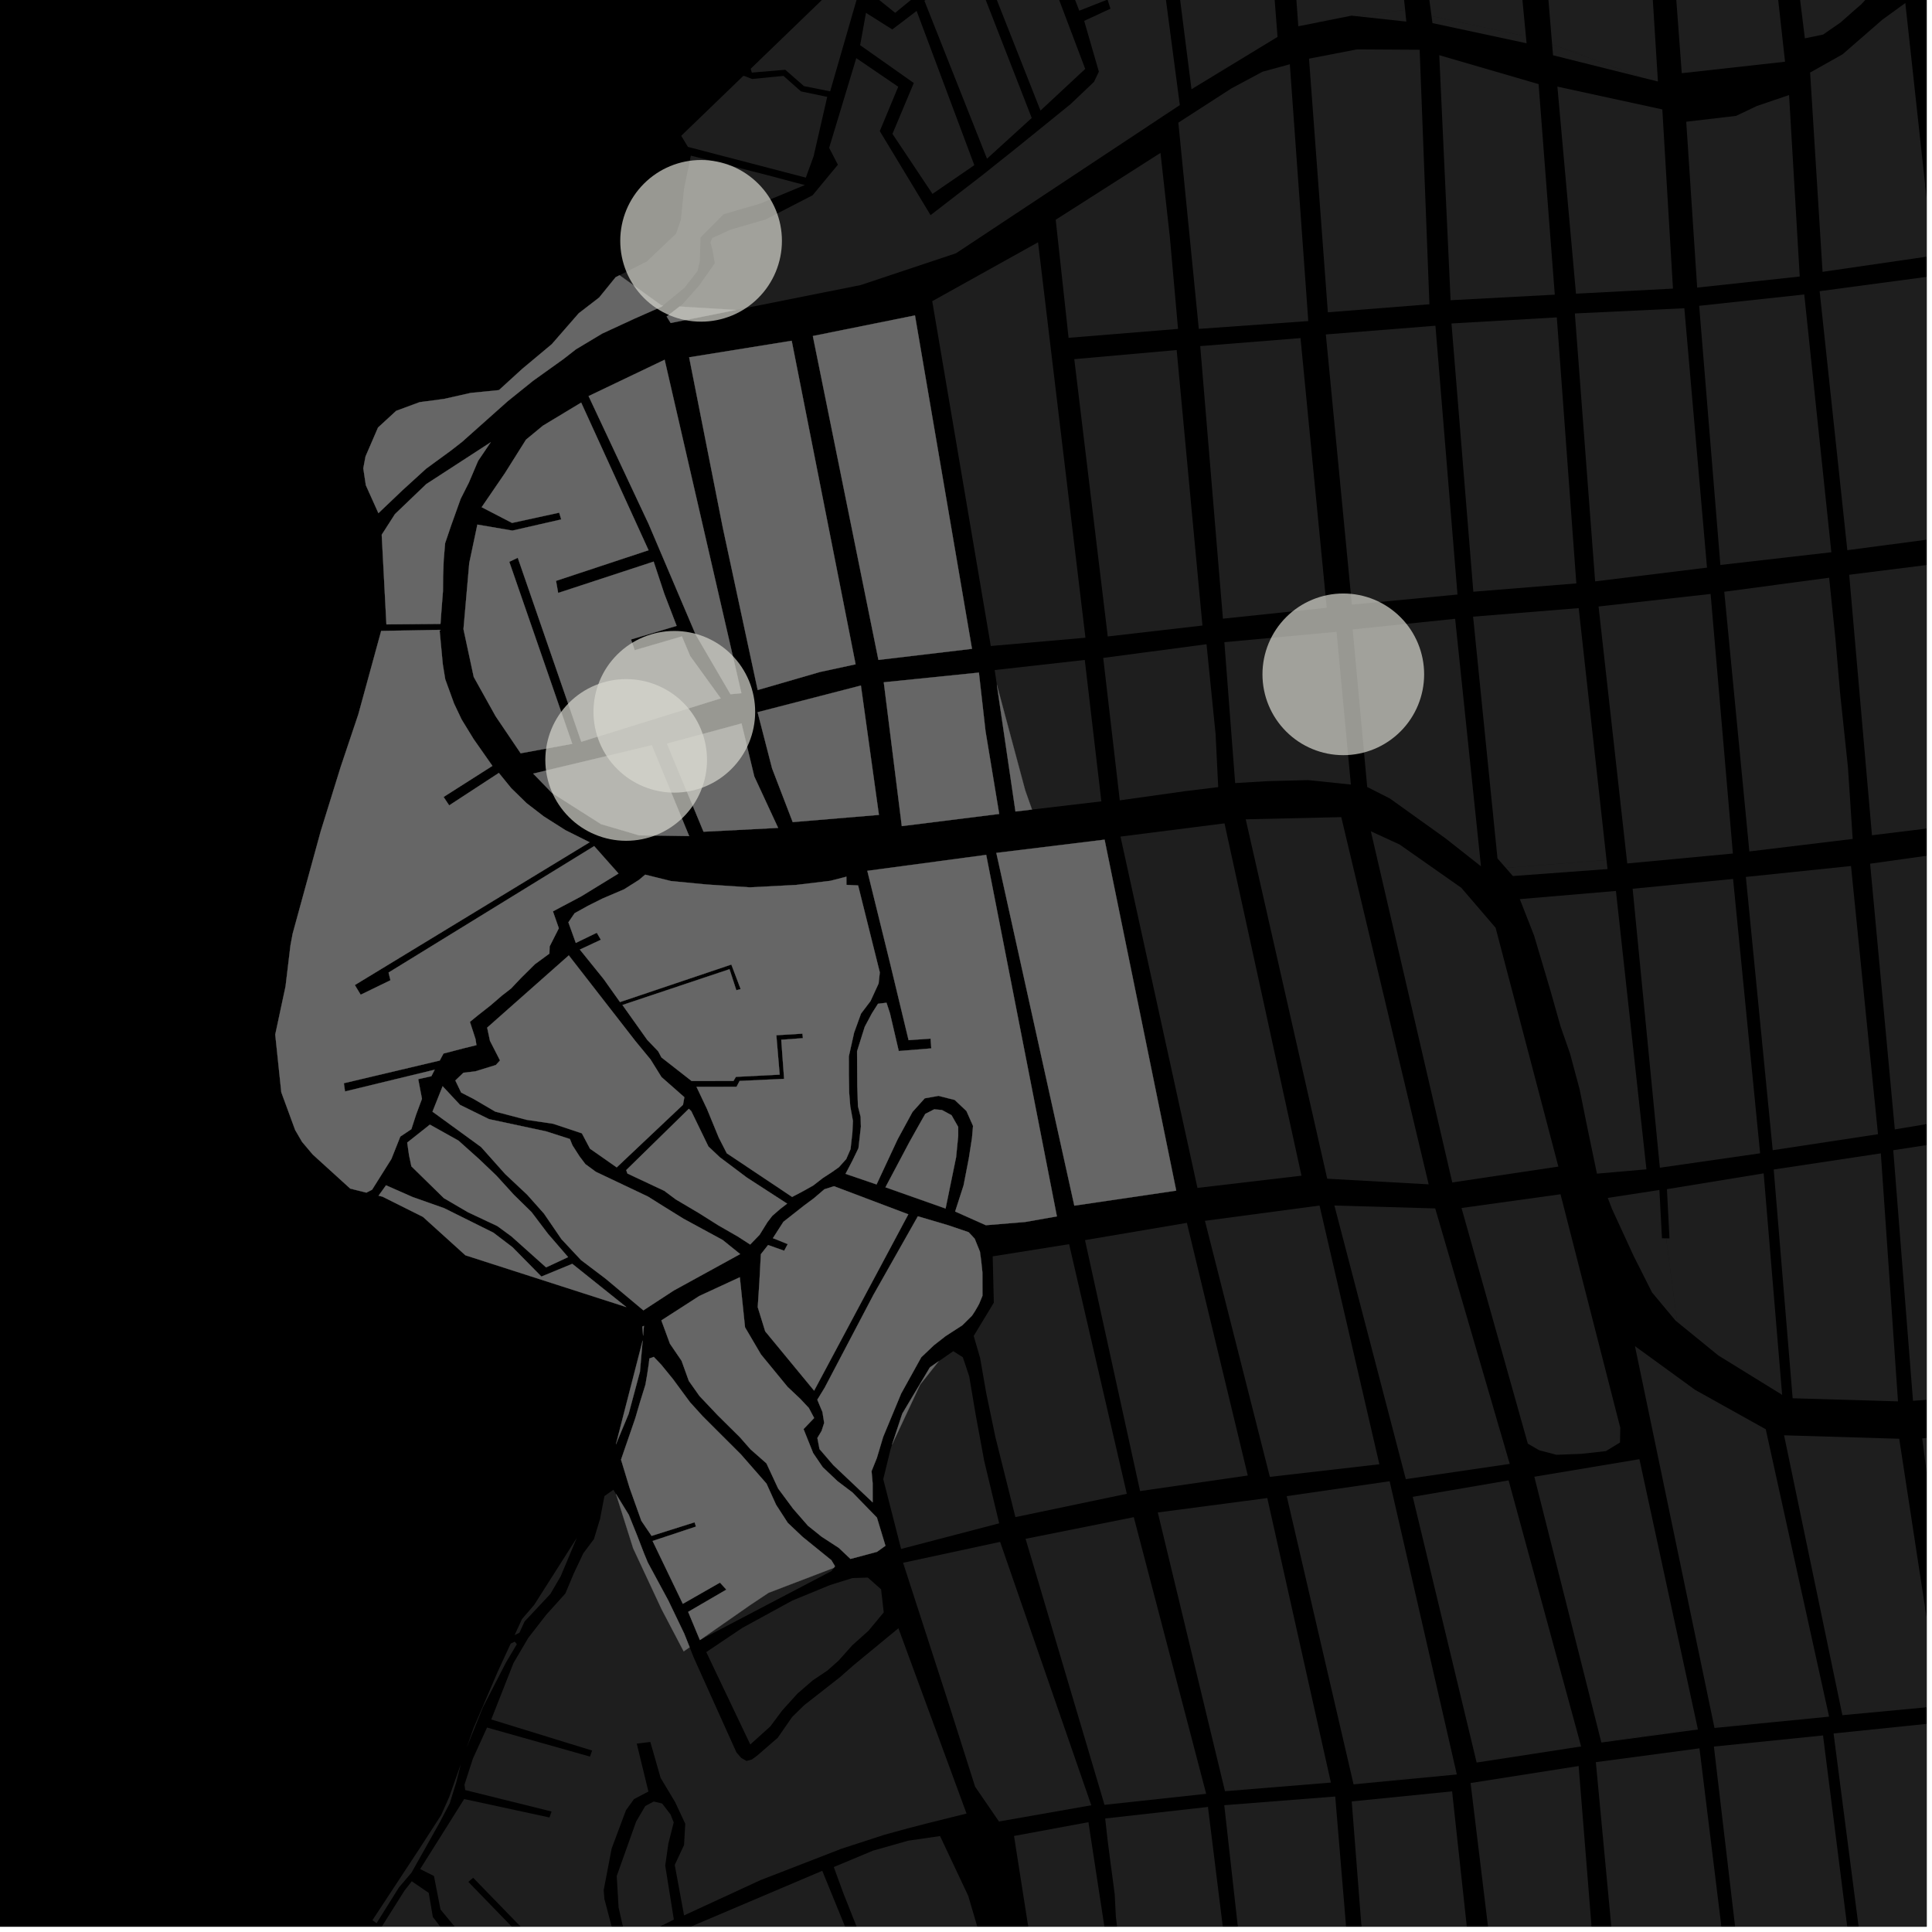 <?xml version="1.0" encoding="UTF-8"?>
<svg xmlns="http://www.w3.org/2000/svg" xmlns:xlink="http://www.w3.org/1999/xlink" width="361pt" height="361pt" viewBox="0 0 361 361" version="1.1">
<defs>
<clipPath id="clip1">
  <path d="M 71 351 L 96 351 L 96 360 L 71 360 Z M 71 351 "/>
</clipPath>
<clipPath id="clip2">
  <path d="M 155 343 L 187 343 L 187 360 L 155 360 Z M 155 343 "/>
</clipPath>
<clipPath id="clip3">
  <path d="M 189 340 L 209 340 L 209 360 L 189 360 Z M 189 340 "/>
</clipPath>
<clipPath id="clip4">
  <path d="M 206 337 L 231 337 L 231 360 L 206 360 Z M 206 337 "/>
</clipPath>
<clipPath id="clip5">
  <path d="M 228 335 L 253 335 L 253 360 L 228 360 Z M 228 335 "/>
</clipPath>
<clipPath id="clip6">
  <path d="M 252 334 L 276 334 L 276 360 L 252 360 Z M 252 334 "/>
</clipPath>
<clipPath id="clip7">
  <path d="M 298 326 L 323 326 L 323 360 L 298 360 Z M 298 326 "/>
</clipPath>
<clipPath id="clip8">
  <path d="M 320 324 L 346 324 L 346 360 L 320 360 Z M 320 324 "/>
</clipPath>
<clipPath id="clip9">
  <path d="M 342 321 L 360 321 L 360 360 L 342 360 Z M 342 321 "/>
</clipPath>
<clipPath id="clip10">
  <path d="M 115 336 L 126 336 L 126 360 L 115 360 Z M 115 336 "/>
</clipPath>
<clipPath id="clip11">
  <path d="M 78 278 L 181 278 L 181 360 L 78 360 Z M 78 278 "/>
</clipPath>
<clipPath id="clip12">
  <path d="M 128 349 L 163 349 L 163 360 L 128 360 Z M 128 349 "/>
</clipPath>
<clipPath id="clip13">
  <path d="M 274 329 L 299 329 L 299 360 L 274 360 Z M 274 329 "/>
</clipPath>
<clipPath id="clip14">
  <path d="M 345 104 L 360 104 L 360 157 L 345 157 Z M 345 104 "/>
</clipPath>
<clipPath id="clip15">
  <path d="M 340 51 L 360 51 L 360 103 L 340 103 Z M 340 51 "/>
</clipPath>
<clipPath id="clip16">
  <path d="M 338 0 L 360 0 L 360 51 L 338 51 Z M 338 0 "/>
</clipPath>
<clipPath id="clip17">
  <path d="M 353 211 L 360 211 L 360 262 L 353 262 Z M 353 211 "/>
</clipPath>
<clipPath id="clip18">
  <path d="M 349 158 L 360 158 L 360 212 L 349 212 Z M 349 158 "/>
</clipPath>
<clipPath id="clip19">
  <path d="M 359 266 L 360 266 L 360 319 L 359 319 Z M 359 266 "/>
</clipPath>
<clipPath id="clip20">
  <path d="M 333 268 L 360 268 L 360 321 L 333 321 Z M 333 268 "/>
</clipPath>
</defs>
<g id="surface7525">
<path style="fill-rule:nonzero;fill:rgb(0%,0%,0%);fill-opacity:1;stroke-width:0.03;stroke-linecap:square;stroke-linejoin:miter;stroke:rgb(0%,0%,0%);stroke-opacity:1;stroke-miterlimit:10;" d="M 0 178 L 360 178 L 360 -182 L 0 -182 Z M 0 178 " transform="matrix(1,0,0,1,0,182)"/>
<path style=" stroke:none;fill-rule:nonzero;fill:rgb(39.999%,39.999%,39.999%);fill-opacity:0.3;" d="M 70.738 223.418 L 72.129 221.48 L 77.105 223.672 L 82.98 225.746 L 92.18 230.32 L 95.766 233.047 L 101.164 238.531 L 106.93 236.152 L 117.023 244.227 L 86.965 234.555 L 79.031 227.379 L 71.48 223.602 Z M 70.738 223.418 "/>
<path style=" stroke:none;fill-rule:nonzero;fill:rgb(39.999%,39.999%,39.999%);fill-opacity:0.3;" d="M 120.031 247.883 L 120.32 247.738 L 120.16 249.578 Z M 120.031 247.883 "/>
<path style=" stroke:none;fill-rule:nonzero;fill:rgb(39.999%,39.999%,39.999%);fill-opacity:0.3;" d="M 120.082 250.477 L 119.578 256.297 L 117.465 264.18 L 115.082 269.898 Z M 120.082 250.477 "/>
<path style=" stroke:none;fill-rule:nonzero;fill:rgb(39.999%,39.999%,39.999%);fill-opacity:0.3;" d="M 171.504 227.27 L 177.215 228.957 L 180.992 230.242 L 182.125 231.457 L 183.109 233.891 L 183.34 235.605 L 183.566 237.754 L 183.57 239.973 L 183.574 242.121 L 182.965 243.602 L 182.195 244.965 L 181.617 245.848 L 179.809 247.637 L 176.695 249.652 L 174.516 251.352 L 172.141 253.609 L 168.383 260.391 L 165.023 268.484 L 163.84 272.438 L 162.852 274.887 L 163.055 277.145 L 163.062 280.719 L 160.676 278.465 L 155.711 273.766 L 153.129 270.762 L 152.73 268.691 L 153.52 267.371 L 154.004 265.867 L 153.676 263.832 L 152.719 261.543 L 154.102 259.281 L 163.199 241.957 Z M 171.504 227.27 "/>
<path style=" stroke:none;fill-rule:nonzero;fill:rgb(39.999%,39.999%,39.999%);fill-opacity:0.3;" d="M 130.66 242.16 L 138.238 238.656 L 139.211 248.012 L 142.195 253.09 L 147.156 259.133 L 149.543 261.387 L 151.129 263.078 L 152.125 264.957 L 150.145 267.031 L 151.941 271.516 L 153.73 274.145 L 156.512 276.777 L 159.285 278.871 L 163.855 283.566 L 165.449 288.832 L 163.867 289.965 L 158.91 291.289 L 156.727 289.223 L 153.547 287.156 L 150.969 285.09 L 148.188 281.898 L 145.402 278.137 L 143.215 273.438 L 140.234 270.809 L 138.25 268.551 L 134.078 264.418 L 130.699 260.848 L 128.711 258.031 L 127.355 254.27 L 125.18 251.074 L 123.578 246.719 Z M 130.66 242.16 "/>
<path style=" stroke:none;fill-rule:nonzero;fill:rgb(39.999%,39.999%,39.999%);fill-opacity:0.3;" d="M 115.102 279.164 L 117.492 283.051 L 119.09 287.016 L 120.336 290.25 L 121.043 291.961 L 124.871 299.047 L 127.852 305.25 L 128.863 307.793 L 127.75 308.57 L 123.594 300.641 L 118.309 289.312 Z M 115.102 279.164 "/>
<path style=" stroke:none;fill-rule:nonzero;fill:rgb(39.999%,39.999%,39.999%);fill-opacity:0.3;" d="M 118.707 265 L 119.57 262.059 L 120.598 258.742 L 120.914 256.93 L 121.227 254.82 L 121.34 253.836 L 122.164 253.539 L 123.547 254.992 L 125.738 257.676 L 128.918 261.996 L 131.301 264.629 L 138.453 271.77 L 143.223 277.219 L 145.012 281.168 L 147.199 284.551 L 149.98 287.18 L 155.352 291.535 L 156.02 292.652 L 155.797 292.961 L 143.609 297.621 L 140.211 299.887 L 130.883 306.387 L 130.777 306.445 L 128.586 301.18 L 135.719 297.027 L 135.16 296.41 L 134.527 295.715 L 127.59 299.676 L 121.941 287.938 L 130.047 285.246 L 129.906 284.82 L 129.785 284.449 L 121.75 286.984 L 119.84 284.168 L 117.641 278.008 L 116.043 272.742 Z M 118.707 265 "/>
<path style=" stroke:none;fill-rule:nonzero;fill:rgb(39.999%,39.999%,39.999%);fill-opacity:0.3;" d="M 85.656 213.121 L 89.562 216.617 L 92.742 219.652 L 96.012 223.242 L 99.32 226.484 L 102.379 230.527 L 106.152 234.895 L 102.039 236.812 L 95.555 231.016 L 92.926 229.094 L 87.449 226.516 L 82.941 223.879 L 76.871 217.934 L 76.434 215.879 L 76.09 213.492 L 80.324 210.141 Z M 85.656 213.121 "/>
<path style=" stroke:none;fill-rule:nonzero;fill:rgb(39.999%,39.999%,39.999%);fill-opacity:0.3;" d="M 106.281 178.516 L 113.93 188.359 L 114.648 189.277 L 118.711 194.508 L 121.562 197.973 L 123.598 201.25 L 127.875 205.016 L 127.621 206.43 L 115.234 218.129 L 110.246 214.641 L 108.727 211.766 L 103.355 209.977 L 98.402 209.242 L 92.531 207.703 L 88.555 205.375 L 86.168 204.145 L 85.082 201.887 L 86.594 200.445 L 88.816 200.184 L 92.645 199.004 L 93.43 198.148 L 91.555 194.484 L 91.027 192.02 Z M 106.281 178.516 "/>
<path style=" stroke:none;fill-rule:nonzero;fill:rgb(39.999%,39.999%,39.999%);fill-opacity:0.3;" d="M 80.812 207.719 L 82.707 202.965 L 85.961 206.453 L 91.383 209.117 L 102.055 211.402 L 106.484 212.824 L 106.965 214.008 L 108.297 216.086 L 109.383 217.523 L 111.336 218.957 L 121.086 223.586 L 123.793 225.289 L 127.719 227.723 L 135.023 231.688 L 138.301 234.328 L 125.891 241.141 L 120.219 244.844 L 113.141 238.91 L 108.57 235.453 L 104.914 231.543 L 101.648 226.766 L 98.516 223.246 L 94.395 219.375 L 89.891 214.324 Z M 80.812 207.719 "/>
<path style=" stroke:none;fill-rule:nonzero;fill:rgb(39.999%,39.999%,39.999%);fill-opacity:0.3;" d="M 155.828 221.648 L 169.719 226.898 L 152.121 259.848 L 142.98 248.762 L 141.586 244.246 L 141.895 239.566 L 142.172 234.352 L 143.52 232.637 L 146.527 233.703 L 146.832 233.133 L 147.191 232.465 L 144.418 231.355 L 146.383 228.297 L 150.281 225.23 L 152.062 223.91 L 154.043 222.215 Z M 155.828 221.648 "/>
<path style=" stroke:none;fill-rule:nonzero;fill:rgb(39.999%,39.999%,39.999%);fill-opacity:0.3;" d="M 117.012 218.637 L 128.711 207.184 L 129.16 207.609 L 132.367 214.219 L 134.5 216.234 L 139.555 220.031 L 147.074 224.902 L 145.785 225.895 L 144.301 227.188 L 143.398 228.363 L 141.938 230.715 L 140.176 232.543 L 137.812 231.02 L 134.266 228.988 L 130.562 226.652 L 126.27 224.113 L 124.125 222.512 L 117.238 219.277 Z M 117.012 218.637 "/>
<path style=" stroke:none;fill-rule:nonzero;fill:rgb(39.999%,39.999%,39.999%);fill-opacity:0.3;" d="M 82.133 117.688 L 82.734 124.098 L 83.195 126.93 L 84.844 131.465 L 86.258 134.445 L 88.5 138.105 L 92.008 143.109 L 82.887 148.914 L 83.406 149.703 L 83.93 150.488 L 93.211 144.426 L 95.527 147.273 L 98.395 150.074 L 101.598 152.543 L 105.648 155.117 L 110.168 157.379 L 66.301 184.059 L 66.848 184.965 L 67.395 185.867 L 72.957 183.164 L 72.605 181.723 L 111.023 158.098 L 115.566 163.219 L 108.617 167.477 L 103.316 170.293 L 104.418 173.449 L 102.699 176.848 L 102.656 178.188 L 99.953 180.164 L 97.359 182.734 L 95.488 184.711 L 93.828 185.996 L 91.648 187.871 L 89.258 189.75 L 87.805 190.938 L 88.844 194.133 L 89.023 195.285 L 86.461 195.918 L 82.863 196.859 L 82.168 198.164 L 64.25 202.402 L 64.469 203.941 L 81.223 199.879 L 80.605 201.09 L 78.145 201.641 L 78.844 205.32 L 77.73 208.316 L 76.867 210.988 L 74.797 212.375 L 73.133 216.559 L 69.527 222.297 L 68.457 222.848 L 65.438 222.09 L 58.438 215.727 L 56.445 213.367 L 55.156 211.156 L 52.562 204.09 L 51.43 193.309 L 53.352 184.328 L 54.273 176.66 L 54.684 174.457 L 59.922 155.34 L 63.648 143.328 L 66.961 133.457 L 71.223 117.891 Z M 82.133 117.688 "/>
<path style=" stroke:none;fill-rule:nonzero;fill:rgb(39.999%,39.999%,39.999%);fill-opacity:0.3;" d="M 111.875 174.91 L 111.512 174.285 L 107.59 176.188 L 106.207 172.336 L 107.375 170.633 L 109.852 169.258 L 112.566 167.898 L 116.617 166.168 L 119.391 164.414 L 120.555 163.434 L 125.371 164.625 L 132.043 165.27 L 140.098 165.801 L 148.723 165.355 L 155.164 164.582 L 158.152 163.812 L 158.156 165.34 L 160.34 165.445 L 164.395 181.699 L 164.168 183.773 L 162.668 187.039 L 160.883 189.398 L 159.594 192.949 L 158.609 197.379 L 158.613 200.863 L 158.668 204.16 L 158.871 206.703 L 159.371 209.434 L 159.266 211.66 L 158.926 214.715 L 158.121 216.57 L 156.742 218.102 L 155.48 218.992 L 153.754 220.117 L 151.953 221.512 L 150.039 222.582 L 148.012 223.652 L 135.801 215.492 L 134.305 212.566 L 132.109 207.223 L 130.148 203.078 L 137.625 203.066 L 138.199 201.977 L 146.512 201.582 L 145.98 194.281 L 150.027 193.984 L 149.934 193.141 L 145.062 193.438 L 145.684 200.797 L 137.508 201.215 L 137.051 201.977 L 129.227 201.988 L 123.594 197.586 L 122.98 196.43 L 120.945 194.312 L 116.309 187.785 L 136.312 181.098 L 137.586 185.027 L 138.391 184.809 L 136.656 180.227 L 115.848 187.238 L 112.797 182.941 L 108.348 177.43 L 112.273 175.594 Z M 111.875 174.91 "/>
<path style=" stroke:none;fill-rule:nonzero;fill:rgb(39.999%,39.999%,39.999%);fill-opacity:0.3;" d="M 71.324 99.918 L 73.805 96.055 L 79.645 90.457 L 91.684 82.641 L 89.332 86.117 L 87.633 90.121 L 86.078 93.203 L 84.316 98.125 L 83.168 101.504 L 82.906 104.645 L 82.797 107.625 L 82.77 110.457 L 82.516 113.668 L 82.305 116.582 L 72.203 116.668 Z M 71.324 99.918 "/>
<path style=" stroke:none;fill-rule:nonzero;fill:rgb(39.999%,39.999%,39.999%);fill-opacity:0.3;" d="M 70.633 79.891 L 74.027 76.766 L 78.414 75.145 L 82.992 74.535 L 87.957 73.418 L 93.234 72.891 L 97.594 68.914 L 103.102 64.312 L 108.137 58.539 L 111.953 55.598 L 115.043 51.793 L 115.766 51.43 L 123.594 57.062 L 123.883 57.078 L 123.605 57.309 L 118.512 59.559 L 112.512 62.332 L 107.633 65.258 L 105.277 67.094 L 99.602 71.156 L 94.875 74.961 L 86.332 82.57 L 84.332 84.129 L 79.605 87.59 L 75.242 91.566 L 70.707 95.887 L 68.359 90.664 L 67.883 87.512 L 68.301 85.289 Z M 70.633 79.891 "/>
<path style=" stroke:none;fill-rule:nonzero;fill:rgb(39.999%,39.999%,39.999%);fill-opacity:0.3;" d="M 166.676 269.949 L 168.59 264.152 L 173.762 255.488 L 175.391 254.363 L 171.934 258.723 Z M 166.676 269.949 "/>
<path style=" stroke:none;fill-rule:nonzero;fill:rgb(39.999%,39.999%,39.999%);fill-opacity:0.3;" d="M 186.168 159.367 L 206.395 156.891 L 219.781 222.473 L 200.742 225.281 Z M 186.168 159.367 "/>
<path style=" stroke:none;fill-rule:nonzero;fill:rgb(39.999%,39.999%,39.999%);fill-opacity:0.3;" d="M 165.449 221.848 L 169.922 213.406 L 171.504 210.582 L 172.891 208.133 L 174.555 207.281 L 176.004 207.41 L 177.793 208.375 L 179.043 210.57 L 179.043 212.266 L 178.652 216.215 L 176.684 225.816 Z M 165.449 221.848 "/>
<path style=" stroke:none;fill-rule:nonzero;fill:rgb(39.999%,39.999%,39.999%);fill-opacity:0.3;" d="M 184.273 159.734 L 197.484 227.285 L 191.547 228.332 L 184.207 228.934 L 178.473 226.375 L 180.051 221.48 L 181.035 216.402 L 181.621 212.637 L 181.816 210.379 L 180.582 207.598 L 178.391 205.527 L 175.344 204.762 L 172.789 205.223 L 170.508 207.762 L 167.742 212.844 L 163.789 221.316 L 157.988 219.336 L 159.219 216.996 L 160.406 214.547 L 160.863 210.531 L 160.812 208.68 L 160.312 206.703 L 160.188 202.883 L 160.145 196.434 L 161.578 191.863 L 162.918 189.348 L 164.059 187.555 L 165.645 187.363 L 166.297 189.363 L 167.934 196.387 L 174.016 195.895 L 173.883 194.066 L 169.773 194.355 L 166.301 179.922 L 162.062 162.715 Z M 184.273 159.734 "/>
<path style=" stroke:none;fill-rule:nonzero;fill:rgb(39.999%,39.999%,39.999%);fill-opacity:0.3;" d="M 99.629 144.551 L 121.781 139.262 L 128.773 156.223 L 119.434 156.086 L 112.309 153.992 L 103.117 148.148 Z M 99.629 144.551 "/>
<path style=" stroke:none;fill-rule:nonzero;fill:rgb(39.999%,39.999%,39.999%);fill-opacity:0.3;" d="M 141.559 133.078 L 160.863 128.094 L 164.227 152.266 L 148.121 153.613 L 144.27 143.586 Z M 141.559 133.078 "/>
<path style=" stroke:none;fill-rule:nonzero;fill:rgb(39.999%,39.999%,39.999%);fill-opacity:0.3;" d="M 138.555 135.184 L 140.945 145.094 L 145.395 154.695 L 131.457 155.41 L 124.633 138.957 Z M 138.555 135.184 "/>
<path style=" stroke:none;fill-rule:nonzero;fill:rgb(39.999%,39.999%,39.999%);fill-opacity:0.3;" d="M 108.594 75.227 L 121.184 102.812 L 103.895 108.535 L 104.293 110.793 L 122.137 104.938 L 124.129 110.953 L 126.43 116.945 L 117.91 119.488 L 118.246 120.48 L 118.59 121.5 L 127.414 118.918 L 128.961 122.59 L 134.668 130.488 L 108.621 138.594 L 96.746 104.219 L 95.953 104.598 L 95.16 104.973 L 106.922 138.98 L 97.285 140.754 L 92.598 133.816 L 88.52 126.492 L 86.602 117.562 L 87.68 105.223 L 89.199 98.023 L 95.746 99.141 L 104.867 97.059 L 104.66 96.371 L 104.488 95.793 L 95.676 97.711 L 90 94.77 L 94.344 88.418 L 98.285 82.152 L 101.453 79.535 Z M 108.594 75.227 "/>
<path style=" stroke:none;fill-rule:nonzero;fill:rgb(39.999%,39.999%,39.999%);fill-opacity:0.3;" d="M 124.188 67.219 L 138.527 129.52 L 136.496 129.715 L 129.973 118.535 L 121.199 97.914 L 109.98 74.012 Z M 124.188 67.219 "/>
<path style=" stroke:none;fill-rule:nonzero;fill:rgb(39.999%,39.999%,39.999%);fill-opacity:0.3;" d="M 128.77 66.762 L 147.93 63.672 L 159.871 124.125 L 153.199 125.566 L 141.578 128.934 L 135.066 98.625 Z M 128.77 66.762 "/>
<path style=" stroke:none;fill-rule:nonzero;fill:rgb(39.999%,39.999%,39.999%);fill-opacity:0.3;" d="M 137.531 57.914 L 125.32 60.352 L 124.566 59.145 L 126.988 57.273 L 129.637 57.438 Z M 137.531 57.914 "/>
<path style=" stroke:none;fill-rule:nonzero;fill:rgb(39.999%,39.999%,39.999%);fill-opacity:0.3;" d="M 165.137 127.488 L 182.91 125.676 L 184.148 136.621 L 186.703 152.086 L 168.504 154.363 Z M 165.137 127.488 "/>
<path style=" stroke:none;fill-rule:nonzero;fill:rgb(39.999%,39.999%,39.999%);fill-opacity:0.3;" d="M 192.832 151.266 L 189.742 151.629 L 186.266 127.949 L 191.57 147.695 Z M 192.832 151.266 "/>
<path style=" stroke:none;fill-rule:nonzero;fill:rgb(39.999%,39.999%,39.999%);fill-opacity:0.3;" d="M 151.883 62.785 L 170.965 58.938 L 181.617 121.234 L 164.137 123.309 Z M 151.883 62.785 "/>
<path style=" stroke:none;fill-rule:nonzero;fill:rgb(39.999%,39.999%,39.999%);fill-opacity:0.3;" d="M 107.855 287.172 L 104.766 294.535 L 102.84 297.836 L 98.02 302.973 L 97.059 305.082 L 96.156 305.52 L 97.539 302.527 L 99.805 299.887 L 107.734 287.422 Z M 107.855 287.172 "/>
<path style=" stroke:none;fill-rule:nonzero;fill:rgb(39.999%,39.999%,39.999%);fill-opacity:0.3;" d="M 95.426 307.109 L 96.176 306.75 L 96.574 307.227 L 94.547 310.637 L 90.234 319.02 L 87.184 326.578 L 88.473 322.922 L 93.004 312.348 Z M 95.426 307.109 "/>
<path style=" stroke:none;fill-rule:nonzero;fill:rgb(39.999%,39.999%,39.999%);fill-opacity:0.3;" d="M 86.105 329.633 L 85.254 333.031 L 84.035 336.961 L 82.188 340.484 L 76.891 349.918 L 74.547 352.664 L 70.363 359.355 L 69.59 358.797 L 78.277 345.582 L 82.43 339.16 L 83.941 335.762 Z M 86.105 329.633 "/>
<g clip-path="url(#clip1)" clip-rule="nonzero">
<path style=" stroke:none;fill-rule:nonzero;fill:rgb(39.999%,39.999%,39.999%);fill-opacity:0.3;" d="M 95.648 371.348 L 92.898 372.047 L 92.25 370.883 L 79.031 365.594 L 71.312 360.035 L 75.57 353.281 L 76.941 351.523 L 80.109 353.691 L 80.879 358.195 L 88.148 367.66 Z M 95.648 371.348 "/>
</g>
<g clip-path="url(#clip2)" clip-rule="nonzero">
<path style=" stroke:none;fill-rule:nonzero;fill:rgb(39.999%,39.999%,39.999%);fill-opacity:0.3;" d="M 165.34 393.715 L 164.586 390.762 L 163.523 383.707 L 163.727 377.586 L 163.422 375.758 L 162.062 369.637 L 160.266 360.512 L 157.586 353.758 L 155.797 348.863 L 163.094 345.809 L 169.68 343.941 L 175.652 343.074 L 180.914 354.234 L 184.496 366.395 L 186.125 373.199 L 186.133 377.762 L 185.969 381.246 L 184.195 392.293 Z M 165.34 393.715 "/>
</g>
<g clip-path="url(#clip3)" clip-rule="nonzero">
<path style=" stroke:none;fill-rule:nonzero;fill:rgb(39.999%,39.999%,39.999%);fill-opacity:0.3;" d="M 189.473 343.055 L 203.375 340.48 L 208.773 375.785 L 194.855 377.41 Z M 189.473 343.055 "/>
</g>
<g clip-path="url(#clip4)" clip-rule="nonzero">
<path style=" stroke:none;fill-rule:nonzero;fill:rgb(39.999%,39.999%,39.999%);fill-opacity:0.3;" d="M 206.508 339.793 L 225.711 337.633 L 230.27 374.441 L 224.258 374.973 L 217.789 375.68 L 212.23 375.809 L 211.172 375.438 L 210.938 374.992 L 210.551 373.418 L 209.469 366.324 L 208.5 358.113 L 208.285 353.957 L 207.965 351.484 L 207.543 348.367 L 206.941 343.684 Z M 206.508 339.793 "/>
</g>
<g clip-path="url(#clip5)" clip-rule="nonzero">
<path style=" stroke:none;fill-rule:nonzero;fill:rgb(39.999%,39.999%,39.999%);fill-opacity:0.3;" d="M 228.758 337.309 L 249.492 335.684 L 252.566 372.551 L 232.879 374.219 Z M 228.758 337.309 "/>
</g>
<g clip-path="url(#clip6)" clip-rule="nonzero">
<path style=" stroke:none;fill-rule:nonzero;fill:rgb(39.999%,39.999%,39.999%);fill-opacity:0.3;" d="M 252.574 336.602 L 271.328 334.723 L 275.191 370.23 L 255.355 372.258 Z M 252.574 336.602 "/>
</g>
<g clip-path="url(#clip7)" clip-rule="nonzero">
<path style=" stroke:none;fill-rule:nonzero;fill:rgb(39.999%,39.999%,39.999%);fill-opacity:0.3;" d="M 298.188 329.266 L 317.551 326.68 L 322.328 365.539 L 301.781 367.445 Z M 298.188 329.266 "/>
</g>
<g clip-path="url(#clip8)" clip-rule="nonzero">
<path style=" stroke:none;fill-rule:nonzero;fill:rgb(39.999%,39.999%,39.999%);fill-opacity:0.3;" d="M 320.246 326.352 L 340.637 324.273 L 345.504 362.727 L 324.82 365.191 Z M 320.246 326.352 "/>
</g>
<g clip-path="url(#clip9)" clip-rule="nonzero">
<path style=" stroke:none;fill-rule:nonzero;fill:rgb(39.999%,39.999%,39.999%);fill-opacity:0.3;" d="M 342.609 323.906 L 362.809 321.824 L 367.062 360.473 L 347.617 362.547 Z M 342.609 323.906 "/>
</g>
<g clip-path="url(#clip10)" clip-rule="nonzero">
<path style=" stroke:none;fill-rule:nonzero;fill:rgb(39.999%,39.999%,39.999%);fill-opacity:0.3;" d="M 124.883 344.484 L 124.301 348.59 L 125.91 358.68 L 117.105 363.121 L 115.586 356.418 L 115.238 350.539 L 118.859 340.375 L 120.57 337.465 L 122.145 336.617 L 123.719 336.988 L 125.293 339.039 L 125.887 340.531 Z M 124.883 344.484 "/>
</g>
<g clip-path="url(#clip11)" clip-rule="nonzero">
<path style=" stroke:none;fill-rule:nonzero;fill:rgb(39.999%,39.999%,39.999%);fill-opacity:0.3;" d="M 112.121 283.82 L 112.938 279.551 L 114.613 278.363 L 115.102 279.164 L 118.309 289.312 L 123.594 300.641 L 127.75 308.57 L 128.863 307.793 L 129.645 309.762 L 137.602 327.434 L 138.477 328.453 L 139.48 329.035 L 140.488 328.77 L 141.434 328.078 L 145.312 324.719 L 148.027 320.809 L 150.258 318.629 L 156.938 313.398 L 159.488 311.156 L 167.871 304.246 L 180.602 338.867 L 173.715 340.578 L 169.566 341.648 L 165.266 342.828 L 157.207 345.449 L 146.598 349.566 L 142.078 351.316 L 127.82 357.898 L 126.078 348.473 L 127.816 344.754 L 128.043 340.777 L 126.156 336.738 L 123.438 332.203 L 121.516 325.492 L 120.246 325.645 L 118.98 325.801 L 121.156 334.754 L 118.461 336.172 L 116.965 338.242 L 114.293 345.391 L 112.801 353.16 L 112.934 354.836 L 115.293 363.797 L 105.18 368.133 L 88.414 350.867 L 87.508 351.633 L 104.203 368.84 L 102.082 369.562 L 100.598 369.992 L 98.008 370.715 L 94.316 368.34 L 89.988 366.105 L 82.309 356.789 L 81.09 350.543 L 78.508 349.238 L 82.188 343.395 L 86.73 336.156 L 102.672 339.602 L 103.062 338.484 L 86.922 334.477 L 86.793 333.465 L 88.359 328.613 L 91.004 322.797 L 110.242 328.223 L 110.438 327.66 L 110.637 327.094 L 91.793 321.285 L 94.164 315.266 L 95.941 310.75 L 98.711 306.043 L 102.074 301.715 L 105.637 297.758 L 107.215 293.996 L 108.996 290.23 L 110.973 287.594 Z M 112.121 283.82 "/>
</g>
<path style=" stroke:none;fill-rule:nonzero;fill:rgb(39.999%,39.999%,39.999%);fill-opacity:0.3;" d="M 131.969 308.699 L 138.703 304.176 L 148.02 299.082 L 155.105 296.168 L 159.273 294.871 L 162.156 294.773 L 164.633 296.973 L 165.129 301.281 L 162.277 304.715 L 159.25 307.426 L 156.691 310.293 L 154.605 312.145 L 151.859 313.984 L 149.027 316.434 L 146.164 319.598 L 143.922 322.598 L 140.191 325.961 Z M 131.969 308.699 "/>
<path style=" stroke:none;fill-rule:nonzero;fill:rgb(39.999%,39.999%,39.999%);fill-opacity:0.3;" d="M 155.797 292.961 L 155.355 293.566 L 130.883 306.387 L 140.211 299.887 L 143.609 297.621 Z M 155.797 292.961 "/>
<path style=" stroke:none;fill-rule:nonzero;fill:rgb(39.999%,39.999%,39.999%);fill-opacity:0.3;" d="M 168.742 292.012 L 168.887 291.98 L 169.699 294.961 Z M 168.742 292.012 "/>
<path style=" stroke:none;fill-rule:nonzero;fill:rgb(39.999%,39.999%,39.999%);fill-opacity:0.3;" d="M 272.129 331.195 L 272.211 331.562 L 254.816 333.23 Z M 272.129 331.195 "/>
<path style=" stroke:none;fill-rule:nonzero;fill:rgb(39.999%,39.999%,39.999%);fill-opacity:0.3;" d="M 295.383 326.129 L 295.438 326.328 L 292.703 326.75 Z M 295.383 326.129 "/>
<path style=" stroke:none;fill-rule:nonzero;fill:rgb(39.999%,39.999%,39.999%);fill-opacity:0.3;" d="M 317.215 322.938 L 317.262 323.156 L 299.219 325.594 L 299.199 325.512 Z M 317.215 322.938 "/>
<path style=" stroke:none;fill-rule:nonzero;fill:rgb(39.999%,39.999%,39.999%);fill-opacity:0.3;" d="M 331.07 321.816 L 320.359 322.875 L 320.285 322.523 Z M 331.07 321.816 "/>
<g clip-path="url(#clip12)" clip-rule="nonzero">
<path style=" stroke:none;fill-rule:nonzero;fill:rgb(39.999%,39.999%,39.999%);fill-opacity:0.3;" d="M 133.738 378.48 L 131.41 368.348 L 128.902 360.074 L 153.641 349.562 L 158.469 361.383 L 160.445 373.375 L 162.613 393.477 L 135.934 395.016 Z M 133.738 378.48 "/>
</g>
<g clip-path="url(#clip13)" clip-rule="nonzero">
<path style=" stroke:none;fill-rule:nonzero;fill:rgb(39.999%,39.999%,39.999%);fill-opacity:0.3;" d="M 274.781 333.164 L 294.973 329.988 L 298.02 367.883 L 279.238 369.855 Z M 274.781 333.164 "/>
</g>
<path style=" stroke:none;fill-rule:nonzero;fill:rgb(39.999%,39.999%,39.999%);fill-opacity:0.3;" d="M 305.984 -45.469 L 309.789 15.23 L 307.094 14.559 L 290.016 8.277 L 285.707 -43.879 Z M 305.984 -45.469 "/>
<path style=" stroke:none;fill-rule:nonzero;fill:rgb(39.999%,39.999%,39.999%);fill-opacity:0.3;" d="M 327.062 -47.047 L 333.539 11.535 L 314.242 13.676 L 309.809 -45.754 Z M 327.062 -47.047 "/>
<path style=" stroke:none;fill-rule:nonzero;fill:rgb(39.999%,39.999%,39.999%);fill-opacity:0.3;" d="M 352.449 -48.633 L 353.793 -44.973 L 354.402 -41.629 L 355.355 -38.199 L 356.312 -33.328 L 357.383 -28.359 L 357.984 -22.582 L 357.859 -18.711 L 356.66 -13.988 L 354.887 -9.059 L 350.465 -2.094 L 347.777 0.812 L 346.145 2.223 L 343.922 4.195 L 340.656 6.457 L 337.246 7.164 L 330.477 -47.477 Z M 352.449 -48.633 "/>
<path style=" stroke:none;fill-rule:nonzero;fill:rgb(39.999%,39.999%,39.999%);fill-opacity:0.3;" d="M 115.766 51.43 L 120.863 48.852 L 126.312 43.664 L 127.219 41.07 L 127.805 35.312 L 129.086 29.078 L 143.273 32.699 L 148.387 34.059 L 150.391 34.574 L 142.008 38.055 L 135.227 40.023 L 130.906 44.359 L 130.758 48.832 L 130.336 50.641 L 127.906 53.758 L 123.883 57.078 L 123.594 57.062 Z M 115.766 51.43 "/>
<path style=" stroke:none;fill-rule:nonzero;fill:rgb(39.999%,39.999%,39.999%);fill-opacity:0.3;" d="M 167.27 2.395 L 162.535 -1.41 L 163.066 -7.617 L 170.887 -13.508 L 175.613 -17.488 L 192.68 -32.234 L 200.68 -36.219 L 212.875 -37.789 L 220.363 18.949 L 219.895 19.297 L 216.969 21.941 L 178.633 47.324 L 160.797 53.27 L 137.531 57.914 L 129.637 57.438 L 126.988 57.273 L 127.477 56.898 L 130.566 53.438 L 133.562 49.18 L 133.102 46.527 L 132.738 45.32 L 133.098 44.457 L 136.555 42.898 L 143.105 40.988 L 151.836 36.488 L 156.559 30.781 L 154.93 27.621 L 160 10.863 L 167.836 16.207 L 164.391 24.5 L 173.879 40.199 L 183.516 32.762 L 190.242 27.398 L 200.059 19.441 L 204.418 15.293 L 205.328 13.391 L 202.582 3.898 L 207.492 1.625 L 207.219 0.773 L 206.945 -0.082 L 201.668 2 L 193.445 -19.055 Z M 167.27 2.395 "/>
<path style=" stroke:none;fill-rule:nonzero;fill:rgb(39.999%,39.999%,39.999%);fill-opacity:0.3;" d="M 159.695 -5.918 L 160.352 -1.062 L 155.117 17.066 L 150.23 16.098 L 146.723 13.035 L 140.48 13.566 L 140.266 12.848 L 150.406 3.059 Z M 159.695 -5.918 "/>
<path style=" stroke:none;fill-rule:nonzero;fill:rgb(39.999%,39.999%,39.999%);fill-opacity:0.3;" d="M 138.879 14.188 L 139.059 14.191 L 140.539 14.758 L 146.395 14.18 L 149.656 17.074 L 154.57 18.102 L 152.02 29.219 L 150.57 33.191 L 128.543 27.449 L 127.289 25.375 Z M 138.879 14.188 "/>
<path style=" stroke:none;fill-rule:nonzero;fill:rgb(39.999%,39.999%,39.999%);fill-opacity:0.3;" d="M 239.18 -42.594 L 257.852 -43.164 L 262.574 2.062 L 261.812 1.926 L 253.336 3.012 L 252.531 2.926 L 249.871 3.457 L 247.086 3.812 L 246.422 4.145 L 242.59 4.91 Z M 239.18 -42.594 "/>
<path style=" stroke:none;fill-rule:nonzero;fill:rgb(39.999%,39.999%,39.999%);fill-opacity:0.3;" d="M 262.59 -43.988 L 280.336 -43.141 L 285.121 6.785 L 267.484 3.004 L 266.156 -6.949 L 264.715 -18.93 Z M 262.59 -43.988 "/>
<path style=" stroke:none;fill-rule:nonzero;fill:rgb(39.999%,39.999%,39.999%);fill-opacity:0.3;" d="M 181.816 -6.09 L 192.781 22.043 L 184.422 29.652 L 172.727 0.141 Z M 181.816 -6.09 "/>
<path style=" stroke:none;fill-rule:nonzero;fill:rgb(39.999%,39.999%,39.999%);fill-opacity:0.3;" d="M 171.273 2.043 L 182.055 30.863 L 174.238 36.227 L 166.758 25.016 L 170.746 15.512 L 160.723 8.445 L 161.809 2.402 L 166.727 5.504 Z M 171.273 2.043 "/>
<path style=" stroke:none;fill-rule:nonzero;fill:rgb(39.999%,39.999%,39.999%);fill-opacity:0.3;" d="M 192.727 -13.703 L 202.777 12.875 L 194.418 20.66 L 183.453 -7.125 Z M 192.727 -13.703 "/>
<path style=" stroke:none;fill-rule:nonzero;fill:rgb(39.999%,39.999%,39.999%);fill-opacity:0.3;" d="M 215.574 -38.859 L 234.867 -42.586 L 238.711 6.895 L 230.066 12.156 L 228.578 12.875 L 227.184 13.906 L 222.633 16.676 Z M 215.574 -38.859 "/>
<path style=" stroke:none;fill-rule:nonzero;fill:rgb(39.999%,39.999%,39.999%);fill-opacity:0.3;" d="M 331.422 218.527 L 351.438 215.508 L 354.645 261.852 L 334.961 261.27 Z M 331.422 218.527 "/>
<path style=" stroke:none;fill-rule:nonzero;fill:rgb(39.999%,39.999%,39.999%);fill-opacity:0.3;" d="M 341.781 107.949 L 342.949 119.297 L 343.832 129.551 L 345.293 143.359 L 346.18 156.758 L 326.871 159.094 L 322.184 110.574 Z M 341.781 107.949 "/>
<g clip-path="url(#clip14)" clip-rule="nonzero">
<path style=" stroke:none;fill-rule:nonzero;fill:rgb(39.999%,39.999%,39.999%);fill-opacity:0.3;" d="M 366.422 104.77 L 371.254 153.441 L 349.781 156.07 L 345.527 107.395 Z M 366.422 104.77 "/>
</g>
<path style=" stroke:none;fill-rule:nonzero;fill:rgb(39.999%,39.999%,39.999%);fill-opacity:0.3;" d="M 314.723 57.598 L 318.957 106.062 L 298.055 108.633 L 294.266 58.57 Z M 314.723 57.598 "/>
<path style=" stroke:none;fill-rule:nonzero;fill:rgb(39.999%,39.999%,39.999%);fill-opacity:0.3;" d="M 337.133 55.023 L 342.191 103.188 L 321.457 105.566 L 317.496 57.141 Z M 337.133 55.023 "/>
<g clip-path="url(#clip15)" clip-rule="nonzero">
<path style=" stroke:none;fill-rule:nonzero;fill:rgb(39.999%,39.999%,39.999%);fill-opacity:0.3;" d="M 361.527 51.527 L 366.191 100.027 L 345.18 102.805 L 340.004 54.41 Z M 361.527 51.527 "/>
</g>
<path style=" stroke:none;fill-rule:nonzero;fill:rgb(39.999%,39.999%,39.999%);fill-opacity:0.3;" d="M 307.094 14.559 L 290.184 10.328 L 290.016 8.277 Z M 307.094 14.559 "/>
<path style=" stroke:none;fill-rule:nonzero;fill:rgb(39.999%,39.999%,39.999%);fill-opacity:0.3;" d="M 310.609 20.445 L 312.598 53.926 L 294.477 54.875 L 291.004 16.184 Z M 310.609 20.445 "/>
<path style=" stroke:none;fill-rule:nonzero;fill:rgb(39.999%,39.999%,39.999%);fill-opacity:0.3;" d="M 334.293 17.758 L 336.285 51.668 L 317.121 53.738 L 315.078 22.746 L 324.395 21.652 L 328.266 19.809 Z M 334.293 17.758 "/>
<g clip-path="url(#clip16)" clip-rule="nonzero">
<path style=" stroke:none;fill-rule:nonzero;fill:rgb(39.999%,39.999%,39.999%);fill-opacity:0.3;" d="M 356.016 0.566 L 361.164 47.793 L 340.547 50.793 L 338.227 13.555 L 344.285 10.148 L 351.742 3.664 Z M 356.016 0.566 "/>
</g>
<path style=" stroke:none;fill-rule:nonzero;fill:rgb(39.999%,39.999%,39.999%);fill-opacity:0.3;" d="M 220.363 18.949 L 220.453 19.637 L 216.969 21.941 L 219.895 19.297 Z M 220.363 18.949 "/>
<path style=" stroke:none;fill-rule:nonzero;fill:rgb(39.999%,39.999%,39.999%);fill-opacity:0.3;" d="M 185.863 125.203 L 202.695 123.312 L 205.789 149.738 L 192.832 151.266 L 191.57 147.695 L 186.266 127.949 Z M 185.863 125.203 "/>
<path style=" stroke:none;fill-rule:nonzero;fill:rgb(39.999%,39.999%,39.999%);fill-opacity:0.3;" d="M 206.141 122.934 L 225.441 120.375 L 227.137 137.164 L 227.625 147.074 L 221.453 147.832 L 209.234 149.547 Z M 206.141 122.934 "/>
<path style=" stroke:none;fill-rule:nonzero;fill:rgb(39.999%,39.999%,39.999%);fill-opacity:0.3;" d="M 228.777 119.992 L 249.742 118.059 L 252.414 146.594 L 244.438 145.766 L 236.859 145.961 L 230.793 146.32 Z M 228.777 119.992 "/>
<path style=" stroke:none;fill-rule:nonzero;fill:rgb(39.999%,39.999%,39.999%);fill-opacity:0.3;" d="M 252.75 117.605 L 271.898 115.625 L 276.723 161.871 L 270.066 156.625 L 264.836 152.879 L 259.703 149.199 L 255.469 147.055 Z M 252.75 117.605 "/>
<path style=" stroke:none;fill-rule:nonzero;fill:rgb(39.999%,39.999%,39.999%);fill-opacity:0.3;" d="M 197.262 41.059 L 216.84 28.57 L 218.59 44.297 L 220.121 61.457 L 199.668 63.121 Z M 197.262 41.059 "/>
<path style=" stroke:none;fill-rule:nonzero;fill:rgb(39.999%,39.999%,39.999%);fill-opacity:0.3;" d="M 174.191 56.277 L 193.961 45.273 L 202.82 119.16 L 185.133 120.707 Z M 174.191 56.277 "/>
<path style=" stroke:none;fill-rule:nonzero;fill:rgb(39.999%,39.999%,39.999%);fill-opacity:0.3;" d="M 200.734 67.109 L 219.863 65.406 L 224.68 116.883 L 206.988 118.922 Z M 200.734 67.109 "/>
<path style=" stroke:none;fill-rule:nonzero;fill:rgb(39.999%,39.999%,39.999%);fill-opacity:0.3;" d="M 224.266 64.672 L 243.004 63.172 L 247.902 113.566 L 228.508 115.602 Z M 224.266 64.672 "/>
<path style=" stroke:none;fill-rule:nonzero;fill:rgb(39.999%,39.999%,39.999%);fill-opacity:0.3;" d="M 271.215 60.441 L 290.895 59.305 L 294.543 109.012 L 275.297 110.566 Z M 271.215 60.441 "/>
<path style=" stroke:none;fill-rule:nonzero;fill:rgb(39.999%,39.999%,39.999%);fill-opacity:0.3;" d="M 247.738 62.492 L 268.215 60.863 L 272.336 111.09 L 252.602 112.977 Z M 247.738 62.492 "/>
<path style=" stroke:none;fill-rule:nonzero;fill:rgb(39.999%,39.999%,39.999%);fill-opacity:0.3;" d="M 275.254 115.227 L 294.984 113.629 L 300.184 160.695 L 281.355 162.164 L 279.809 160.395 Z M 275.254 115.227 "/>
<path style=" stroke:none;fill-rule:nonzero;fill:rgb(39.999%,39.999%,39.999%);fill-opacity:0.3;" d="M 262.574 2.062 L 262.777 4.035 L 253.336 3.012 L 261.812 1.926 Z M 262.574 2.062 "/>
<path style=" stroke:none;fill-rule:nonzero;fill:rgb(39.999%,39.999%,39.999%);fill-opacity:0.3;" d="M 249.871 3.457 L 246.422 4.145 L 247.086 3.812 Z M 249.871 3.457 "/>
<path style=" stroke:none;fill-rule:nonzero;fill:rgb(39.999%,39.999%,39.999%);fill-opacity:0.3;" d="M 285.121 6.785 L 285.246 8.086 L 267.66 4.316 L 267.484 3.004 Z M 285.121 6.785 "/>
<path style=" stroke:none;fill-rule:nonzero;fill:rgb(39.999%,39.999%,39.999%);fill-opacity:0.3;" d="M 230.066 12.156 L 227.184 13.906 L 228.578 12.875 Z M 230.066 12.156 "/>
<path style=" stroke:none;fill-rule:nonzero;fill:rgb(39.999%,39.999%,39.999%);fill-opacity:0.3;" d="M 241.008 12.008 L 244.457 59.992 L 224 61.453 L 220.176 22.918 L 230.094 16.516 L 235.914 13.398 Z M 241.008 12.008 "/>
<path style=" stroke:none;fill-rule:nonzero;fill:rgb(39.999%,39.999%,39.999%);fill-opacity:0.3;" d="M 268.93 10.312 L 287.492 15.719 L 290.516 55.059 L 271.047 56.098 Z M 268.93 10.312 "/>
<path style=" stroke:none;fill-rule:nonzero;fill:rgb(39.999%,39.999%,39.999%);fill-opacity:0.3;" d="M 244.594 10.961 L 253.562 9.227 L 265.266 9.297 L 267.09 56.855 L 248.113 58.352 Z M 244.594 10.961 "/>
<path style=" stroke:none;fill-rule:nonzero;fill:rgb(39.999%,39.999%,39.999%);fill-opacity:0.3;" d="M 329.543 219.246 L 332.996 260.629 L 321.07 253.27 L 313.379 247.004 L 311.32 231.387 L 311.945 231.402 L 311.473 222.199 Z M 329.543 219.246 "/>
<g clip-path="url(#clip17)" clip-rule="nonzero">
<path style=" stroke:none;fill-rule:nonzero;fill:rgb(39.999%,39.999%,39.999%);fill-opacity:0.3;" d="M 353.762 214.922 L 375.27 211.621 L 377.672 234.086 L 379.066 242.742 L 381.48 246.359 L 384.016 252.648 L 384.648 254.895 L 386.863 257.586 L 387.027 259.832 L 374.398 260.598 L 357.449 261.738 Z M 353.762 214.922 "/>
</g>
<g clip-path="url(#clip18)" clip-rule="nonzero">
<path style=" stroke:none;fill-rule:nonzero;fill:rgb(39.999%,39.999%,39.999%);fill-opacity:0.3;" d="M 370.848 158.375 L 372.941 207.891 L 354.051 211.031 L 349.438 161.387 Z M 370.848 158.375 "/>
</g>
<path style=" stroke:none;fill-rule:nonzero;fill:rgb(39.999%,39.999%,39.999%);fill-opacity:0.3;" d="M 323.828 164.234 L 328.883 215.5 L 310.148 218.191 L 305.062 166.066 Z M 323.828 164.234 "/>
<path style=" stroke:none;fill-rule:nonzero;fill:rgb(39.999%,39.999%,39.999%);fill-opacity:0.3;" d="M 345.867 161.816 L 350.91 211.93 L 331.238 214.918 L 326.219 163.859 Z M 345.867 161.816 "/>
<path style=" stroke:none;fill-rule:nonzero;fill:rgb(39.999%,39.999%,39.999%);fill-opacity:0.3;" d="M 319.633 110.98 L 323.793 159.484 L 304.055 161.34 L 298.695 113.324 Z M 319.633 110.98 "/>
<path style=" stroke:none;fill-rule:nonzero;fill:rgb(39.999%,39.999%,39.999%);fill-opacity:0.3;" d="M 182.965 243.602 L 182.746 244.125 L 182.195 244.965 Z M 182.965 243.602 "/>
<path style=" stroke:none;fill-rule:nonzero;fill:rgb(39.999%,39.999%,39.999%);fill-opacity:0.3;" d="M 209.367 156.32 L 228.801 153.848 L 243.184 219.68 L 223.75 221.965 Z M 209.367 156.32 "/>
<path style=" stroke:none;fill-rule:nonzero;fill:rgb(39.999%,39.999%,39.999%);fill-opacity:0.3;" d="M 202.738 231.719 L 221.773 228.496 L 233.152 275.703 L 213.027 278.613 Z M 202.738 231.719 "/>
<path style=" stroke:none;fill-rule:nonzero;fill:rgb(39.999%,39.999%,39.999%);fill-opacity:0.3;" d="M 179.906 253.602 L 181.102 257.172 L 182.305 264.32 L 183.902 272.973 L 186.699 284.637 L 168.375 289.426 L 165.039 276.387 L 166.418 270.742 L 166.676 269.949 L 171.934 258.723 L 175.391 254.363 L 178.121 252.473 Z M 179.906 253.602 "/>
<path style=" stroke:none;fill-rule:nonzero;fill:rgb(39.999%,39.999%,39.999%);fill-opacity:0.3;" d="M 168.887 291.98 L 186.875 288.105 L 203.91 337.32 L 186.66 340.352 L 182.207 333.859 L 177.422 318.812 L 169.699 294.961 Z M 168.887 291.98 "/>
<path style=" stroke:none;fill-rule:nonzero;fill:rgb(39.999%,39.999%,39.999%);fill-opacity:0.3;" d="M 185.488 234.754 L 199.766 232.477 L 210.547 279.121 L 189.73 283.48 L 186 268.555 L 184.27 260.258 L 183.141 253.762 L 181.941 249.625 L 185.699 243.41 Z M 185.488 234.754 "/>
<path style=" stroke:none;fill-rule:nonzero;fill:rgb(39.999%,39.999%,39.999%);fill-opacity:0.3;" d="M 191.633 287.535 L 211.852 283.484 L 225.379 335.18 L 206.379 337.238 Z M 191.633 287.535 "/>
<path style=" stroke:none;fill-rule:nonzero;fill:rgb(39.999%,39.999%,39.999%);fill-opacity:0.3;" d="M 216.336 282.609 L 236.797 279.914 L 248.68 333.078 L 228.891 334.695 Z M 216.336 282.609 "/>
<path style=" stroke:none;fill-rule:nonzero;fill:rgb(39.999%,39.999%,39.999%);fill-opacity:0.3;" d="M 240.426 279.559 L 259.66 276.773 L 272.129 331.195 L 254.816 333.23 L 252.918 333.414 Z M 240.426 279.559 "/>
<path style=" stroke:none;fill-rule:nonzero;fill:rgb(39.999%,39.999%,39.999%);fill-opacity:0.3;" d="M 263.977 279.688 L 281.887 276.613 L 295.383 326.129 L 292.703 326.75 L 275.914 329.336 Z M 263.977 279.688 "/>
<path style=" stroke:none;fill-rule:nonzero;fill:rgb(39.999%,39.999%,39.999%);fill-opacity:0.3;" d="M 225.145 228.113 L 246.559 225.262 L 257.738 273.602 L 237.277 275.957 Z M 225.145 228.113 "/>
<path style=" stroke:none;fill-rule:nonzero;fill:rgb(39.999%,39.999%,39.999%);fill-opacity:0.3;" d="M 249.336 225.258 L 268.176 225.797 L 279.617 265.031 L 281.41 273.633 L 262.68 276.383 Z M 249.336 225.258 "/>
<path style=" stroke:none;fill-rule:nonzero;fill:rgb(39.999%,39.999%,39.999%);fill-opacity:0.3;" d="M 232.766 153.09 L 250.621 152.684 L 266.949 221.297 L 247.996 220.246 Z M 232.766 153.09 "/>
<path style=" stroke:none;fill-rule:nonzero;fill:rgb(39.999%,39.999%,39.999%);fill-opacity:0.3;" d="M 273.09 225.719 L 291.586 223.152 L 302.75 266.762 L 302.703 269.531 L 300.078 271.141 L 295.449 271.656 L 290.82 271.832 L 287.613 270.988 L 285.48 269.754 Z M 273.09 225.719 "/>
<path style=" stroke:none;fill-rule:nonzero;fill:rgb(39.999%,39.999%,39.999%);fill-opacity:0.3;" d="M 256.148 155.328 L 261.512 157.793 L 273.051 165.887 L 279.457 173.355 L 291.184 217.98 L 271.359 220.945 Z M 256.148 155.328 "/>
<path style=" stroke:none;fill-rule:nonzero;fill:rgb(39.999%,39.999%,39.999%);fill-opacity:0.3;" d="M 279.617 265.031 L 282.098 273.531 L 281.41 273.633 Z M 279.617 265.031 "/>
<path style=" stroke:none;fill-rule:nonzero;fill:rgb(39.999%,39.999%,39.999%);fill-opacity:0.3;" d="M 286.695 275.934 L 306.328 272.652 L 317.215 322.938 L 299.199 325.512 Z M 286.695 275.934 "/>
<path style=" stroke:none;fill-rule:nonzero;fill:rgb(39.999%,39.999%,39.999%);fill-opacity:0.3;" d="M 305.496 251.527 L 316.742 259.703 L 329.934 267.059 L 341.77 320.762 L 331.07 321.816 L 320.285 322.523 Z M 305.496 251.527 "/>
<g clip-path="url(#clip19)" clip-rule="nonzero">
<path style=" stroke:none;fill-rule:nonzero;fill:rgb(39.999%,39.999%,39.999%);fill-opacity:0.3;" d="M 359.18 268.766 L 382.141 266.516 L 388.484 315.719 L 387.566 315.746 L 371.016 318.039 L 365.488 318.656 Z M 359.18 268.766 "/>
</g>
<g clip-path="url(#clip20)" clip-rule="nonzero">
<path style=" stroke:none;fill-rule:nonzero;fill:rgb(39.999%,39.999%,39.999%);fill-opacity:0.3;" d="M 333.359 268.191 L 354.875 268.836 L 362.527 318.777 L 344.254 320.488 Z M 333.359 268.191 "/>
</g>
<path style=" stroke:none;fill-rule:nonzero;fill:rgb(39.999%,39.999%,39.999%);fill-opacity:0.3;" d="M 301.941 166.477 L 307.641 218.492 L 298.391 219.301 L 296.527 210.336 L 295.156 203.539 L 293.371 196.875 L 291.586 191.762 L 289.695 185.062 L 286.648 174.816 L 283.984 168.004 Z M 301.941 166.477 "/>
<path style=" stroke:none;fill-rule:nonzero;fill:rgb(39.999%,39.999%,39.999%);fill-opacity:0.3;" d="M 300.184 160.695 L 300.371 162.387 L 282.688 163.691 L 281.355 162.164 Z M 300.184 160.695 "/>
<path style=" stroke:none;fill-rule:nonzero;fill:rgb(39.999%,39.999%,39.999%);fill-opacity:0.3;" d="M 313.379 247.004 L 313.09 246.77 L 308.688 241.496 L 305.246 234.668 L 301.207 225.895 L 300.418 223.832 L 310.066 222.352 L 310.543 231.375 L 311.168 231.387 L 311.32 231.387 Z M 313.379 247.004 "/>
<path style="fill-rule:nonzero;fill:rgb(39.999%,39.999%,39.999%);fill-opacity:1;stroke-width:0.03;stroke-linecap:square;stroke-linejoin:miter;stroke:rgb(39.999%,39.999%,39.999%);stroke-opacity:1;stroke-miterlimit:3.239;" d="M 144.738 236.418 L 146.129 234.48 L 151.105 236.672 L 156.98 238.746 L 166.18 243.32 L 169.766 246.047 L 175.164 251.531 L 180.93 249.152 L 191.023 257.227 L 160.965 247.555 L 153.031 240.379 L 145.48 236.602 Z M 144.738 236.418 " transform="matrix(1,0,0,1,-74,-13)"/>
<path style="fill-rule:nonzero;fill:rgb(39.999%,39.999%,39.999%);fill-opacity:1;stroke-width:0.03;stroke-linecap:square;stroke-linejoin:miter;stroke:rgb(39.999%,39.999%,39.999%);stroke-opacity:1;stroke-miterlimit:3.239;" d="M 194.031 260.883 L 194.32 260.738 L 194.16 262.578 Z M 194.031 260.883 " transform="matrix(1,0,0,1,-74,-13)"/>
<path style="fill-rule:nonzero;fill:rgb(39.999%,39.999%,39.999%);fill-opacity:1;stroke-width:0.03;stroke-linecap:square;stroke-linejoin:miter;stroke:rgb(39.999%,39.999%,39.999%);stroke-opacity:1;stroke-miterlimit:3.239;" d="M 194.082 263.477 L 193.578 269.297 L 191.465 277.18 L 189.082 282.898 Z M 194.082 263.477 " transform="matrix(1,0,0,1,-74,-13)"/>
<path style="fill-rule:nonzero;fill:rgb(39.999%,39.999%,39.999%);fill-opacity:1;stroke-width:0.03;stroke-linecap:square;stroke-linejoin:miter;stroke:rgb(39.999%,39.999%,39.999%);stroke-opacity:1;stroke-miterlimit:3.239;" d="M 245.504 240.27 L 251.215 241.957 L 254.992 243.242 L 256.125 244.457 L 257.109 246.891 L 257.34 248.605 L 257.566 250.754 L 257.57 252.973 L 257.574 255.121 L 256.965 256.602 L 256.195 257.965 L 255.617 258.848 L 253.809 260.637 L 250.695 262.652 L 248.516 264.352 L 246.141 266.609 L 242.383 273.391 L 239.023 281.484 L 237.84 285.438 L 236.852 287.887 L 237.055 290.145 L 237.062 293.719 L 234.676 291.465 L 229.711 286.766 L 227.129 283.762 L 226.73 281.691 L 227.52 280.371 L 228.004 278.867 L 227.676 276.832 L 226.719 274.543 L 228.102 272.281 L 237.199 254.957 Z M 245.504 240.27 " transform="matrix(1,0,0,1,-74,-13)"/>
<path style="fill-rule:nonzero;fill:rgb(39.999%,39.999%,39.999%);fill-opacity:1;stroke-width:0.03;stroke-linecap:square;stroke-linejoin:miter;stroke:rgb(39.999%,39.999%,39.999%);stroke-opacity:1;stroke-miterlimit:3.239;" d="M 204.66 255.16 L 212.238 251.656 L 213.211 261.012 L 216.195 266.09 L 221.156 272.133 L 223.543 274.387 L 225.129 276.078 L 226.125 277.957 L 224.145 280.031 L 225.941 284.516 L 227.73 287.145 L 230.512 289.777 L 233.285 291.871 L 237.855 296.566 L 239.449 301.832 L 237.867 302.965 L 232.91 304.289 L 230.727 302.223 L 227.547 300.156 L 224.969 298.09 L 222.188 294.898 L 219.402 291.137 L 217.215 286.438 L 214.234 283.809 L 212.25 281.551 L 208.078 277.418 L 204.699 273.848 L 202.711 271.031 L 201.355 267.27 L 199.18 264.074 L 197.578 259.719 Z M 204.66 255.16 " transform="matrix(1,0,0,1,-74,-13)"/>
<path style="fill-rule:nonzero;fill:rgb(39.999%,39.999%,39.999%);fill-opacity:1;stroke-width:0.03;stroke-linecap:square;stroke-linejoin:miter;stroke:rgb(39.999%,39.999%,39.999%);stroke-opacity:1;stroke-miterlimit:3.239;" d="M 189.102 292.164 L 191.492 296.051 L 193.09 300.016 L 194.336 303.25 L 195.043 304.961 L 198.871 312.047 L 201.852 318.25 L 202.863 320.793 L 201.75 321.57 L 197.594 313.641 L 192.309 302.312 Z M 189.102 292.164 " transform="matrix(1,0,0,1,-74,-13)"/>
<path style="fill-rule:nonzero;fill:rgb(39.999%,39.999%,39.999%);fill-opacity:1;stroke-width:0.03;stroke-linecap:square;stroke-linejoin:miter;stroke:rgb(39.999%,39.999%,39.999%);stroke-opacity:1;stroke-miterlimit:3.239;" d="M 192.707 278 L 193.57 275.059 L 194.598 271.742 L 194.914 269.93 L 195.227 267.82 L 195.34 266.836 L 196.164 266.539 L 197.547 267.992 L 199.738 270.676 L 202.918 274.996 L 205.301 277.629 L 212.453 284.77 L 217.223 290.219 L 219.012 294.168 L 221.199 297.551 L 223.98 300.18 L 229.352 304.535 L 230.02 305.652 L 229.797 305.961 L 217.609 310.621 L 214.211 312.887 L 204.883 319.387 L 204.777 319.445 L 202.586 314.18 L 209.719 310.027 L 209.16 309.41 L 208.527 308.715 L 201.59 312.676 L 195.941 300.938 L 204.047 298.246 L 203.906 297.82 L 203.785 297.449 L 195.75 299.984 L 193.84 297.168 L 191.641 291.008 L 190.043 285.742 Z M 192.707 278 " transform="matrix(1,0,0,1,-74,-13)"/>
<path style="fill-rule:nonzero;fill:rgb(39.999%,39.999%,39.999%);fill-opacity:1;stroke-width:0.03;stroke-linecap:square;stroke-linejoin:miter;stroke:rgb(39.999%,39.999%,39.999%);stroke-opacity:1;stroke-miterlimit:3.239;" d="M 159.656 226.121 L 163.562 229.617 L 166.742 232.652 L 170.012 236.242 L 173.32 239.484 L 176.379 243.527 L 180.152 247.895 L 176.039 249.812 L 169.555 244.016 L 166.926 242.094 L 161.449 239.516 L 156.941 236.879 L 150.871 230.934 L 150.434 228.879 L 150.09 226.492 L 154.324 223.141 Z M 159.656 226.121 " transform="matrix(1,0,0,1,-74,-13)"/>
<path style="fill-rule:nonzero;fill:rgb(39.999%,39.999%,39.999%);fill-opacity:1;stroke-width:0.03;stroke-linecap:square;stroke-linejoin:miter;stroke:rgb(39.999%,39.999%,39.999%);stroke-opacity:1;stroke-miterlimit:3.239;" d="M 180.281 191.516 L 187.93 201.359 L 188.648 202.277 L 192.711 207.508 L 195.562 210.973 L 197.598 214.25 L 201.875 218.016 L 201.621 219.43 L 189.234 231.129 L 184.246 227.641 L 182.727 224.766 L 177.355 222.977 L 172.402 222.242 L 166.531 220.703 L 162.555 218.375 L 160.168 217.145 L 159.082 214.887 L 160.594 213.445 L 162.816 213.184 L 166.645 212.004 L 167.43 211.148 L 165.555 207.484 L 165.027 205.02 Z M 180.281 191.516 " transform="matrix(1,0,0,1,-74,-13)"/>
<path style="fill-rule:nonzero;fill:rgb(39.999%,39.999%,39.999%);fill-opacity:1;stroke-width:0.03;stroke-linecap:square;stroke-linejoin:miter;stroke:rgb(39.999%,39.999%,39.999%);stroke-opacity:1;stroke-miterlimit:3.239;" d="M 154.812 220.719 L 156.707 215.965 L 159.961 219.453 L 165.383 222.117 L 176.055 224.402 L 180.484 225.824 L 180.965 227.008 L 182.297 229.086 L 183.383 230.523 L 185.336 231.957 L 195.086 236.586 L 197.793 238.289 L 201.719 240.723 L 209.023 244.688 L 212.301 247.328 L 199.891 254.141 L 194.219 257.844 L 187.141 251.91 L 182.57 248.453 L 178.914 244.543 L 175.648 239.766 L 172.516 236.246 L 168.395 232.375 L 163.891 227.324 Z M 154.812 220.719 " transform="matrix(1,0,0,1,-74,-13)"/>
<path style="fill-rule:nonzero;fill:rgb(39.999%,39.999%,39.999%);fill-opacity:1;stroke-width:0.03;stroke-linecap:square;stroke-linejoin:miter;stroke:rgb(39.999%,39.999%,39.999%);stroke-opacity:1;stroke-miterlimit:3.239;" d="M 229.828 234.648 L 243.719 239.898 L 226.121 272.848 L 216.98 261.762 L 215.586 257.246 L 215.895 252.566 L 216.172 247.352 L 217.52 245.637 L 220.527 246.703 L 220.832 246.133 L 221.191 245.465 L 218.418 244.355 L 220.383 241.297 L 224.281 238.23 L 226.062 236.91 L 228.043 235.215 Z M 229.828 234.648 " transform="matrix(1,0,0,1,-74,-13)"/>
<path style="fill-rule:nonzero;fill:rgb(39.999%,39.999%,39.999%);fill-opacity:1;stroke-width:0.03;stroke-linecap:square;stroke-linejoin:miter;stroke:rgb(39.999%,39.999%,39.999%);stroke-opacity:1;stroke-miterlimit:3.239;" d="M 191.012 231.637 L 202.711 220.184 L 203.16 220.609 L 206.367 227.219 L 208.5 229.234 L 213.555 233.031 L 221.074 237.902 L 219.785 238.895 L 218.301 240.188 L 217.398 241.363 L 215.938 243.715 L 214.176 245.543 L 211.812 244.02 L 208.266 241.988 L 204.562 239.652 L 200.27 237.113 L 198.125 235.512 L 191.238 232.277 Z M 191.012 231.637 " transform="matrix(1,0,0,1,-74,-13)"/>
<path style="fill-rule:nonzero;fill:rgb(39.999%,39.999%,39.999%);fill-opacity:1;stroke-width:0.03;stroke-linecap:square;stroke-linejoin:miter;stroke:rgb(39.999%,39.999%,39.999%);stroke-opacity:1;stroke-miterlimit:3.239;" d="M 156.133 130.688 L 156.734 137.098 L 157.195 139.93 L 158.844 144.465 L 160.258 147.445 L 162.5 151.105 L 166.008 156.109 L 156.887 161.914 L 157.406 162.703 L 157.93 163.488 L 167.211 157.426 L 169.527 160.273 L 172.395 163.074 L 175.598 165.543 L 179.648 168.117 L 184.168 170.379 L 140.301 197.059 L 140.848 197.965 L 141.395 198.867 L 146.957 196.164 L 146.605 194.723 L 185.023 171.098 L 189.566 176.219 L 182.617 180.477 L 177.316 183.293 L 178.418 186.449 L 176.699 189.848 L 176.656 191.188 L 173.953 193.164 L 171.359 195.734 L 169.488 197.711 L 167.828 198.996 L 165.648 200.871 L 163.258 202.75 L 161.805 203.938 L 162.844 207.133 L 163.023 208.285 L 160.461 208.918 L 156.863 209.859 L 156.168 211.164 L 138.25 215.402 L 138.469 216.941 L 155.223 212.879 L 154.605 214.09 L 152.145 214.641 L 152.844 218.32 L 151.73 221.316 L 150.867 223.988 L 148.797 225.375 L 147.133 229.559 L 143.527 235.297 L 142.457 235.848 L 139.438 235.09 L 132.438 228.727 L 130.445 226.367 L 129.156 224.156 L 126.562 217.09 L 125.43 206.309 L 127.352 197.328 L 128.273 189.66 L 128.684 187.457 L 133.922 168.34 L 137.648 156.328 L 140.961 146.457 L 145.223 130.891 Z M 156.133 130.688 " transform="matrix(1,0,0,1,-74,-13)"/>
<path style="fill-rule:nonzero;fill:rgb(39.999%,39.999%,39.999%);fill-opacity:1;stroke-width:0.03;stroke-linecap:square;stroke-linejoin:miter;stroke:rgb(39.999%,39.999%,39.999%);stroke-opacity:1;stroke-miterlimit:3.239;" d="M 185.875 187.91 L 185.512 187.285 L 181.59 189.188 L 180.207 185.336 L 181.375 183.633 L 183.852 182.258 L 186.566 180.898 L 190.617 179.168 L 193.391 177.414 L 194.555 176.434 L 199.371 177.625 L 206.043 178.27 L 214.098 178.801 L 222.723 178.355 L 229.164 177.582 L 232.152 176.812 L 232.156 178.34 L 234.34 178.445 L 238.395 194.699 L 238.168 196.773 L 236.668 200.039 L 234.883 202.398 L 233.594 205.949 L 232.609 210.379 L 232.613 213.863 L 232.668 217.16 L 232.871 219.703 L 233.371 222.434 L 233.266 224.66 L 232.926 227.715 L 232.121 229.57 L 230.742 231.102 L 229.48 231.992 L 227.754 233.117 L 225.953 234.512 L 224.039 235.582 L 222.012 236.652 L 209.801 228.492 L 208.305 225.566 L 206.109 220.223 L 204.148 216.078 L 211.625 216.066 L 212.199 214.977 L 220.512 214.582 L 219.98 207.281 L 224.027 206.984 L 223.934 206.141 L 219.062 206.438 L 219.684 213.797 L 211.508 214.215 L 211.051 214.977 L 203.227 214.988 L 197.594 210.586 L 196.98 209.43 L 194.945 207.312 L 190.309 200.785 L 210.312 194.098 L 211.586 198.027 L 212.391 197.809 L 210.656 193.227 L 189.848 200.238 L 186.797 195.941 L 182.348 190.43 L 186.273 188.594 Z M 185.875 187.91 " transform="matrix(1,0,0,1,-74,-13)"/>
<path style="fill-rule:nonzero;fill:rgb(39.999%,39.999%,39.999%);fill-opacity:1;stroke-width:0.03;stroke-linecap:square;stroke-linejoin:miter;stroke:rgb(39.999%,39.999%,39.999%);stroke-opacity:1;stroke-miterlimit:3.239;" d="M 145.324 112.918 L 147.805 109.055 L 153.645 103.457 L 165.684 95.641 L 163.332 99.117 L 161.633 103.121 L 160.078 106.203 L 158.316 111.125 L 157.168 114.504 L 156.906 117.645 L 156.797 120.625 L 156.77 123.457 L 156.516 126.668 L 156.305 129.582 L 146.203 129.668 Z M 145.324 112.918 " transform="matrix(1,0,0,1,-74,-13)"/>
<path style="fill-rule:nonzero;fill:rgb(39.999%,39.999%,39.999%);fill-opacity:1;stroke-width:0.03;stroke-linecap:square;stroke-linejoin:miter;stroke:rgb(39.999%,39.999%,39.999%);stroke-opacity:1;stroke-miterlimit:3.239;" d="M 144.633 92.891 L 148.027 89.766 L 152.414 88.145 L 156.992 87.535 L 161.957 86.418 L 167.234 85.891 L 171.594 81.914 L 177.102 77.312 L 182.137 71.539 L 185.953 68.598 L 189.043 64.793 L 189.766 64.43 L 197.594 70.062 L 197.883 70.078 L 197.605 70.309 L 192.512 72.559 L 186.512 75.332 L 181.633 78.258 L 179.277 80.094 L 173.602 84.156 L 168.875 87.961 L 160.332 95.57 L 158.332 97.129 L 153.605 100.59 L 149.242 104.566 L 144.707 108.887 L 142.359 103.664 L 141.883 100.512 L 142.301 98.289 Z M 144.633 92.891 " transform="matrix(1,0,0,1,-74,-13)"/>
<path style="fill-rule:nonzero;fill:rgb(39.999%,39.999%,39.999%);fill-opacity:1;stroke-width:0.03;stroke-linecap:square;stroke-linejoin:miter;stroke:rgb(39.999%,39.999%,39.999%);stroke-opacity:1;stroke-miterlimit:3.239;" d="M 240.676 282.949 L 242.59 277.152 L 247.762 268.488 L 249.391 267.363 L 245.934 271.723 Z M 240.676 282.949 " transform="matrix(1,0,0,1,-74,-13)"/>
<path style="fill-rule:nonzero;fill:rgb(39.999%,39.999%,39.999%);fill-opacity:1;stroke-width:0.03;stroke-linecap:square;stroke-linejoin:miter;stroke:rgb(39.999%,39.999%,39.999%);stroke-opacity:1;stroke-miterlimit:3.239;" d="M 260.168 172.367 L 280.395 169.891 L 293.781 235.473 L 274.742 238.281 Z M 260.168 172.367 " transform="matrix(1,0,0,1,-74,-13)"/>
<path style="fill-rule:nonzero;fill:rgb(39.999%,39.999%,39.999%);fill-opacity:1;stroke-width:0.03;stroke-linecap:square;stroke-linejoin:miter;stroke:rgb(39.999%,39.999%,39.999%);stroke-opacity:1;stroke-miterlimit:3.239;" d="M 239.449 234.848 L 243.922 226.406 L 245.504 223.582 L 246.891 221.133 L 248.555 220.281 L 250.004 220.41 L 251.793 221.375 L 253.043 223.57 L 253.043 225.266 L 252.652 229.215 L 250.684 238.816 Z M 239.449 234.848 " transform="matrix(1,0,0,1,-74,-13)"/>
<path style="fill-rule:nonzero;fill:rgb(39.999%,39.999%,39.999%);fill-opacity:1;stroke-width:0.03;stroke-linecap:square;stroke-linejoin:miter;stroke:rgb(39.999%,39.999%,39.999%);stroke-opacity:1;stroke-miterlimit:3.239;" d="M 258.273 172.734 L 271.484 240.285 L 265.547 241.332 L 258.207 241.934 L 252.473 239.375 L 254.051 234.48 L 255.035 229.402 L 255.621 225.637 L 255.816 223.379 L 254.582 220.598 L 252.391 218.527 L 249.344 217.762 L 246.789 218.223 L 244.508 220.762 L 241.742 225.844 L 237.789 234.316 L 231.988 232.336 L 233.219 229.996 L 234.406 227.547 L 234.863 223.531 L 234.812 221.68 L 234.312 219.703 L 234.188 215.883 L 234.145 209.434 L 235.578 204.863 L 236.918 202.348 L 238.059 200.555 L 239.645 200.363 L 240.297 202.363 L 241.934 209.387 L 248.016 208.895 L 247.883 207.066 L 243.773 207.355 L 240.301 192.922 L 236.062 175.715 Z M 258.273 172.734 " transform="matrix(1,0,0,1,-74,-13)"/>
<path style="fill-rule:nonzero;fill:rgb(39.999%,39.999%,39.999%);fill-opacity:1;stroke-width:0.03;stroke-linecap:square;stroke-linejoin:miter;stroke:rgb(39.999%,39.999%,39.999%);stroke-opacity:1;stroke-miterlimit:3.239;" d="M 173.629 157.551 L 195.781 152.262 L 202.773 169.223 L 193.434 169.086 L 186.309 166.992 L 177.117 161.148 Z M 173.629 157.551 " transform="matrix(1,0,0,1,-74,-13)"/>
<path style="fill-rule:nonzero;fill:rgb(39.999%,39.999%,39.999%);fill-opacity:1;stroke-width:0.03;stroke-linecap:square;stroke-linejoin:miter;stroke:rgb(39.999%,39.999%,39.999%);stroke-opacity:1;stroke-miterlimit:3.239;" d="M 215.559 146.078 L 234.863 141.094 L 238.227 165.266 L 222.121 166.613 L 218.27 156.586 Z M 215.559 146.078 " transform="matrix(1,0,0,1,-74,-13)"/>
<path style="fill-rule:nonzero;fill:rgb(39.999%,39.999%,39.999%);fill-opacity:1;stroke-width:0.03;stroke-linecap:square;stroke-linejoin:miter;stroke:rgb(39.999%,39.999%,39.999%);stroke-opacity:1;stroke-miterlimit:3.239;" d="M 212.555 148.184 L 214.945 158.094 L 219.395 167.695 L 205.457 168.41 L 198.633 151.957 Z M 212.555 148.184 " transform="matrix(1,0,0,1,-74,-13)"/>
<path style="fill-rule:nonzero;fill:rgb(39.999%,39.999%,39.999%);fill-opacity:1;stroke-width:0.03;stroke-linecap:square;stroke-linejoin:miter;stroke:rgb(39.999%,39.999%,39.999%);stroke-opacity:1;stroke-miterlimit:3.239;" d="M 182.594 88.227 L 195.184 115.812 L 177.895 121.535 L 178.293 123.793 L 196.137 117.938 L 198.129 123.953 L 200.43 129.945 L 191.91 132.488 L 192.246 133.48 L 192.59 134.5 L 201.414 131.918 L 202.961 135.59 L 208.668 143.488 L 182.621 151.594 L 170.746 117.219 L 169.953 117.598 L 169.16 117.973 L 180.922 151.98 L 171.285 153.754 L 166.598 146.816 L 162.52 139.492 L 160.602 130.562 L 161.68 118.223 L 163.199 111.023 L 169.746 112.141 L 178.867 110.059 L 178.66 109.371 L 178.488 108.793 L 169.676 110.711 L 164 107.77 L 168.344 101.418 L 172.285 95.152 L 175.453 92.535 Z M 182.594 88.227 " transform="matrix(1,0,0,1,-74,-13)"/>
<path style="fill-rule:nonzero;fill:rgb(39.999%,39.999%,39.999%);fill-opacity:1;stroke-width:0.03;stroke-linecap:square;stroke-linejoin:miter;stroke:rgb(39.999%,39.999%,39.999%);stroke-opacity:1;stroke-miterlimit:3.239;" d="M 198.188 80.219 L 212.527 142.52 L 210.496 142.715 L 203.973 131.535 L 195.199 110.914 L 183.98 87.012 Z M 198.188 80.219 " transform="matrix(1,0,0,1,-74,-13)"/>
<path style="fill-rule:nonzero;fill:rgb(39.999%,39.999%,39.999%);fill-opacity:1;stroke-width:0.03;stroke-linecap:square;stroke-linejoin:miter;stroke:rgb(39.999%,39.999%,39.999%);stroke-opacity:1;stroke-miterlimit:3.239;" d="M 202.77 79.762 L 221.93 76.672 L 233.871 137.125 L 227.199 138.566 L 215.578 141.934 L 209.066 111.625 Z M 202.77 79.762 " transform="matrix(1,0,0,1,-74,-13)"/>
<path style="fill-rule:nonzero;fill:rgb(39.999%,39.999%,39.999%);fill-opacity:1;stroke-width:0.03;stroke-linecap:square;stroke-linejoin:miter;stroke:rgb(39.999%,39.999%,39.999%);stroke-opacity:1;stroke-miterlimit:3.239;" d="M 211.531 70.914 L 199.32 73.352 L 198.566 72.145 L 200.988 70.273 L 203.637 70.438 Z M 211.531 70.914 " transform="matrix(1,0,0,1,-74,-13)"/>
<path style="fill-rule:nonzero;fill:rgb(39.999%,39.999%,39.999%);fill-opacity:1;stroke-width:0.03;stroke-linecap:square;stroke-linejoin:miter;stroke:rgb(39.999%,39.999%,39.999%);stroke-opacity:1;stroke-miterlimit:3.239;" d="M 239.137 140.488 L 256.91 138.676 L 258.148 149.621 L 260.703 165.086 L 242.504 167.363 Z M 239.137 140.488 " transform="matrix(1,0,0,1,-74,-13)"/>
<path style="fill-rule:nonzero;fill:rgb(39.999%,39.999%,39.999%);fill-opacity:1;stroke-width:0.03;stroke-linecap:square;stroke-linejoin:miter;stroke:rgb(39.999%,39.999%,39.999%);stroke-opacity:1;stroke-miterlimit:3.239;" d="M 266.832 164.266 L 263.742 164.629 L 260.266 140.949 L 265.57 160.695 Z M 266.832 164.266 " transform="matrix(1,0,0,1,-74,-13)"/>
<path style="fill-rule:nonzero;fill:rgb(39.999%,39.999%,39.999%);fill-opacity:1;stroke-width:0.03;stroke-linecap:square;stroke-linejoin:miter;stroke:rgb(39.999%,39.999%,39.999%);stroke-opacity:1;stroke-miterlimit:3.239;" d="M 225.883 75.785 L 244.965 71.938 L 255.617 134.234 L 238.137 136.309 Z M 225.883 75.785 " transform="matrix(1,0,0,1,-74,-13)"/>
<path style=" stroke:none;fill-rule:evenodd;fill:rgb(85.097%,85.097%,81.96%);fill-opacity:0.7;" d="M 132.105 142 C 132.105 137.992 130.516 134.152 127.68 131.32 C 124.848 128.484 121.008 126.895 117 126.895 C 112.992 126.895 109.152 128.484 106.32 131.32 C 103.484 134.152 101.895 137.992 101.895 142 C 101.895 146.008 103.484 149.848 106.32 152.68 C 109.152 155.516 112.992 157.105 117 157.105 C 121.008 157.105 124.848 155.516 127.68 152.68 C 130.516 149.848 132.105 146.008 132.105 142 Z M 132.105 142 "/>
<path style=" stroke:none;fill-rule:evenodd;fill:rgb(85.097%,85.097%,81.96%);fill-opacity:0.7;" d="M 141.105 133 C 141.105 128.992 139.516 125.152 136.68 122.32 C 133.848 119.484 130.008 117.895 126 117.895 C 121.992 117.895 118.152 119.484 115.32 122.32 C 112.484 125.152 110.895 128.992 110.895 133 C 110.895 137.008 112.484 140.848 115.32 143.68 C 118.152 146.516 121.992 148.105 126 148.105 C 130.008 148.105 133.848 146.516 136.68 143.68 C 139.516 140.848 141.105 137.008 141.105 133 Z M 141.105 133 "/>
<path style=" stroke:none;fill-rule:evenodd;fill:rgb(85.097%,85.097%,81.96%);fill-opacity:0.7;" d="M 266.105 126 C 266.105 121.992 264.516 118.152 261.68 115.32 C 258.848 112.484 255.008 110.895 251 110.895 C 246.992 110.895 243.152 112.484 240.32 115.32 C 237.484 118.152 235.895 121.992 235.895 126 C 235.895 130.008 237.484 133.848 240.32 136.68 C 243.152 139.516 246.992 141.105 251 141.105 C 255.008 141.105 258.848 139.516 261.68 136.68 C 264.516 133.848 266.105 130.008 266.105 126 Z M 266.105 126 "/>
<path style=" stroke:none;fill-rule:evenodd;fill:rgb(85.097%,85.097%,81.96%);fill-opacity:0.7;" d="M 146.105 45 C 146.105 40.992 144.516 37.152 141.68 34.32 C 138.848 31.484 135.008 29.895 131 29.895 C 126.992 29.895 123.152 31.484 120.32 34.32 C 117.484 37.152 115.895 40.992 115.895 45 C 115.895 49.008 117.484 52.848 120.32 55.68 C 123.152 58.516 126.992 60.105 131 60.105 C 135.008 60.105 138.848 58.516 141.68 55.68 C 144.516 52.848 146.105 49.008 146.105 45 Z M 146.105 45 "/>
</g>
</svg>
